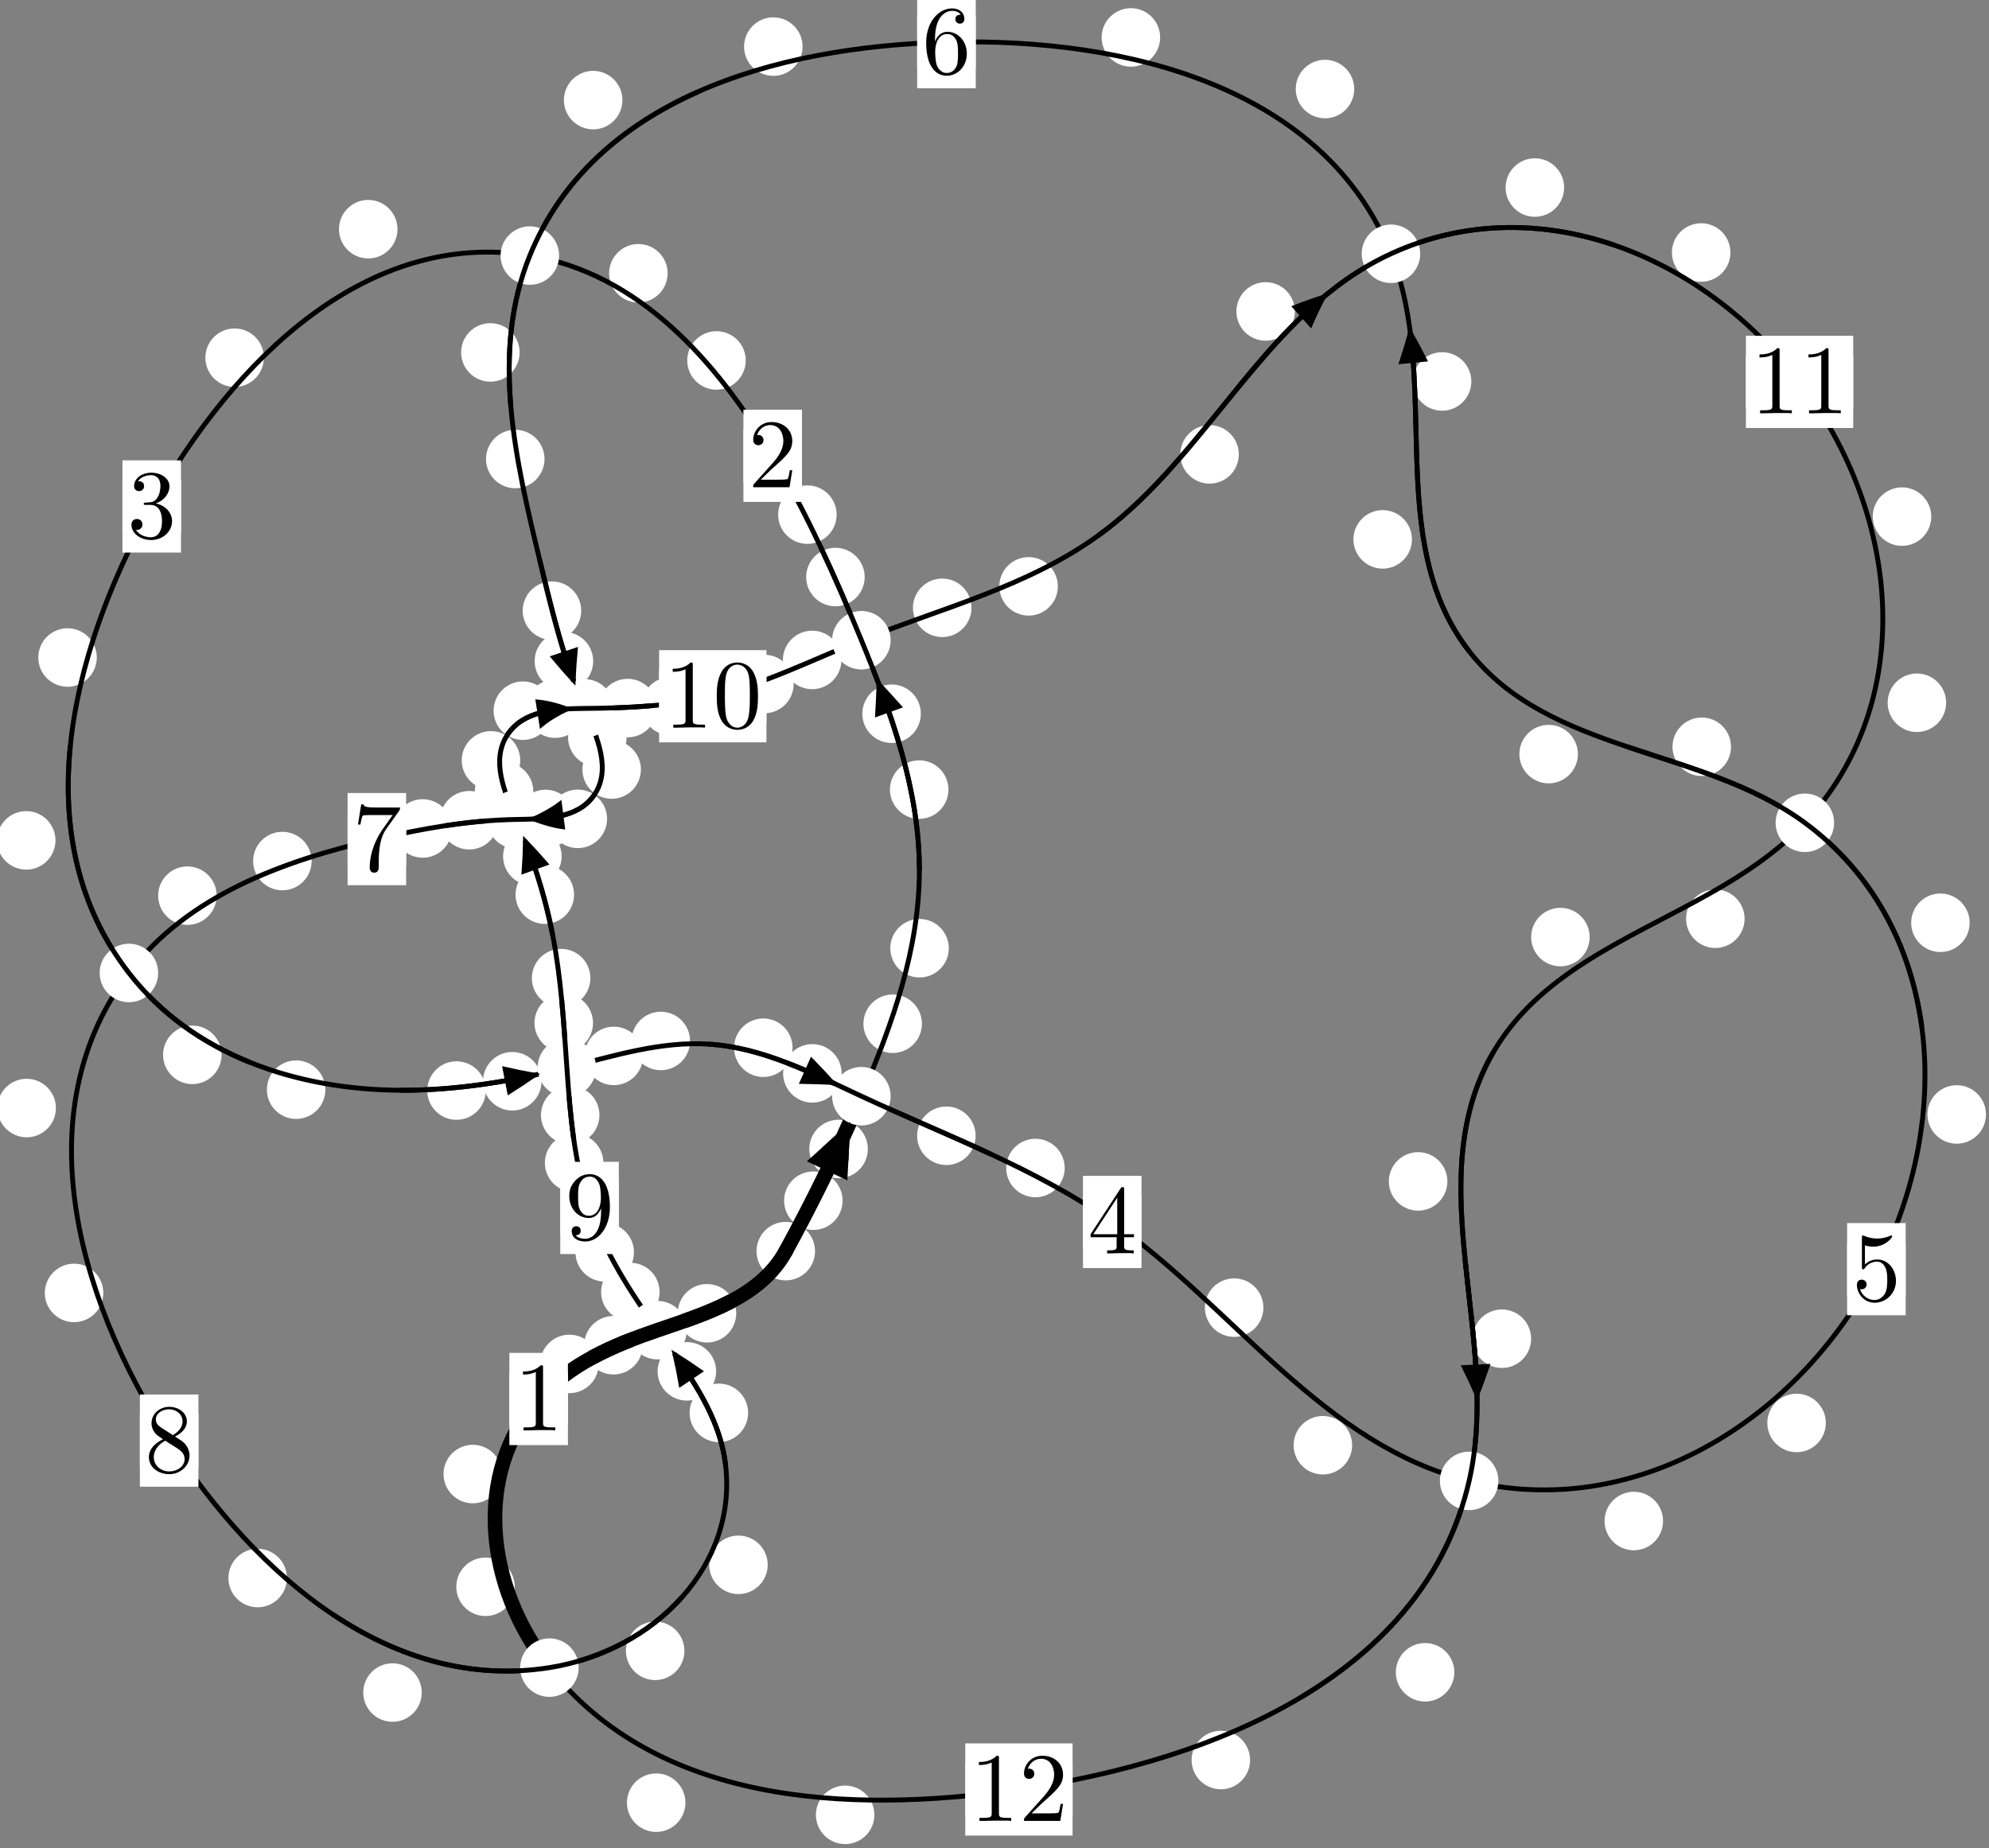 <?xml version="1.0"?>
<!-- Created by MetaPost 1.999 on 2021.07.06:0014 -->
<svg version="1.1" xmlns="http://www.w3.org/2000/svg" xmlns:xlink="http://www.w3.org/1999/xlink" width="203.2" height="188.817" viewBox="0 0 203.2 188.817">
<rect x="0" y="0" width="203.2" height="188.817" fill="#808080" stroke="none"/>
<!-- Original BoundingBox: -88.309250 -76.414429 114.891144 112.402420 -->
  <defs>
    <g transform="scale(0.01,0.01)" id="GLYPHcmr10_48">
      <path style="fill-rule: evenodd;" d="M460 -320C460 -400,455 -480,420 -554C374 -650,292 -666,250 -666C190 -666,117 -640,76 -547C44 -478,39 -400,39 -320C39 -245,43 -155,84 -79C127 2,200 22,249 22C303 22,379 1,423 -94C455 -163,460 -241,460 -320M249 -0C210 -0,151 -25,133 -121C122 -181,122 -273,122 -332C122 -396,122 -462,130 -516C149 -635,224 -644,249 -644C282 -644,348 -626,367 -527C377 -471,377 -395,377 -332C377 -257,377 -189,366 -125C351 -30,294 -0,249 -0"></path>
    </g>
    <g transform="scale(0.01,0.01)" id="GLYPHcmr10_49">
      <path style="fill-rule: evenodd;" d="M294 -640C294 -664,294 -666,271 -666C209 -602,121 -602,89 -602L89 -571C109 -571,168 -571,220 -597L220 -79C220 -43,217 -31,127 -31L95 -31L95 -0L257 -0L130 -3L217 -3L257 -3L297 -3L384 -3L419 -0L419 -31L387 -31C297 -31,294 -42,294 -79"></path>
    </g>
    <g transform="scale(0.01,0.01)" id="GLYPHcmr10_50">
      <path style="fill-rule: evenodd;" d="M127 -77L233 -180C389 -318,449 -372,449 -472C449 -586,359 -666,237 -666C124 -666,50 -574,50 -485C50 -429,100 -429,103 -429C120 -429,155 -441,155 -482C155 -508,137 -534,102 -534C94 -534,92 -534,89 -533C112 -598,166 -635,224 -635C315 -635,358 -554,358 -472C358 -392,308 -313,253 -251L61 -37C50 -26,50 -24,50 -0L421 -0L449 -174L424 -174C419 -144,412 -100,402 -85C395 -77,329 -77,307 -77"></path>
    </g>
    <g transform="scale(0.01,0.01)" id="GLYPHcmr10_51">
      <path style="fill-rule: evenodd;" d="M290 -352C372 -379,430 -449,430 -528C430 -610,342 -666,246 -666C145 -666,69 -606,69 -530C69 -497,91 -478,120 -478C151 -478,171 -500,171 -529C171 -579,124 -579,109 -579C140 -628,206 -641,242 -641C283 -641,338 -619,338 -529C338 -517,336 -459,310 -415C280 -367,246 -364,221 -363C213 -362,189 -360,182 -360C174 -359,167 -358,167 -348C167 -337,174 -337,191 -337L235 -337C317 -337,354 -269,354 -171C354 -35,285 -6,241 -6C198 -6,123 -23,88 -82C123 -77,154 -99,154 -137C154 -173,127 -193,98 -193C74 -193,42 -179,42 -135C42 -44,135 22,244 22C366 22,457 -69,457 -171C457 -253,394 -331,290 -352"></path>
    </g>
    <g transform="scale(0.01,0.01)" id="GLYPHcmr10_52">
      <path style="fill-rule: evenodd;" d="M294 -165L294 -78C294 -42,292 -31,218 -31L197 -31L197 -0L332 -0L238 -3L290 -3L332 -3L374 -3L427 -3L468 -0L468 -31L447 -31C373 -31,371 -42,371 -78L371 -165L471 -165L471 -196L371 -196L371 -651C371 -671,371 -677,355 -677C346 -677,343 -677,335 -665L28 -196L28 -165M300 -196L56 -196L300 -569"></path>
    </g>
    <g transform="scale(0.01,0.01)" id="GLYPHcmr10_53">
      <path style="fill-rule: evenodd;" d="M449 -201C449 -320,367 -420,259 -420C211 -420,168 -404,132 -369L132 -564C152 -558,185 -551,217 -551C340 -551,410 -642,410 -655C410 -661,407 -666,400 -666C399 -666,397 -666,392 -663C372 -654,323 -634,256 -634C216 -634,170 -641,123 -662C115 -665,113 -665,111 -665C101 -665,101 -657,101 -641L101 -345C101 -327,101 -319,115 -319C122 -319,124 -322,128 -328C139 -344,176 -398,257 -398C309 -398,334 -352,342 -334C358 -297,360 -258,360 -208C360 -173,360 -113,336 -71C312 -32,275 -6,229 -6C156 -6,99 -59,82 -118C85 -117,88 -116,99 -116C132 -116,149 -141,149 -165C149 -189,132 -214,99 -214C85 -214,50 -207,50 -161C50 -75,119 22,231 22C347 22,449 -74,449 -201"></path>
    </g>
    <g transform="scale(0.01,0.01)" id="GLYPHcmr10_54">
      <path style="fill-rule: evenodd;" d="M132 -328L132 -352C132 -605,256 -641,307 -641C331 -641,373 -635,395 -601C380 -601,340 -601,340 -556C340 -525,364 -510,386 -510C402 -510,432 -519,432 -558C432 -618,388 -666,305 -666C177 -666,42 -537,42 -316C42 -49,158 22,251 22C362 22,457 -72,457 -204C457 -331,368 -427,257 -427C189 -427,152 -376,132 -328M251 -6C188 -6,158 -66,152 -81C134 -128,134 -208,134 -226C134 -304,166 -404,256 -404C272 -404,318 -404,349 -342C367 -305,367 -254,367 -205C367 -157,367 -107,350 -71C320 -11,274 -6,251 -6"></path>
    </g>
    <g transform="scale(0.01,0.01)" id="GLYPHcmr10_55">
      <path style="fill-rule: evenodd;" d="M476 -609C485 -621,485 -623,485 -644L242 -644C120 -644,118 -657,114 -676L89 -676L56 -470L81 -470C84 -486,93 -549,106 -561C113 -567,191 -567,204 -567L411 -567C400 -551,321 -442,299 -409C209 -274,176 -135,176 -33C176 -23,176 22,222 22C268 22,268 -23,268 -33L268 -84C268 -139,271 -194,279 -248C283 -271,297 -357,341 -419"></path>
    </g>
    <g transform="scale(0.01,0.01)" id="GLYPHcmr10_56">
      <path style="fill-rule: evenodd;" d="M163 -457C117 -487,113 -521,113 -538C113 -599,178 -641,249 -641C322 -641,386 -589,386 -517C386 -460,347 -412,287 -377M309 -362C381 -399,430 -451,430 -517C430 -609,341 -666,250 -666C150 -666,69 -592,69 -499C69 -481,71 -436,113 -389C124 -377,161 -352,186 -335C128 -306,42 -250,42 -151C42 -45,144 22,249 22C362 22,457 -61,457 -168C457 -204,446 -249,408 -291C389 -312,373 -322,309 -362M209 -320L332 -242C360 -223,407 -193,407 -132C407 -58,332 -6,250 -6C164 -6,92 -68,92 -151C92 -209,124 -273,209 -320"></path>
    </g>
    <g transform="scale(0.01,0.01)" id="GLYPHcmr10_57">
      <path style="fill-rule: evenodd;" d="M367 -318L367 -286C367 -52,263 -6,205 -6C188 -6,134 -8,107 -42C151 -42,159 -71,159 -88C159 -119,135 -134,113 -134C97 -134,67 -125,67 -86C67 -19,121 22,206 22C335 22,457 -114,457 -329C457 -598,342 -666,253 -666C198 -666,149 -648,106 -603C65 -558,42 -516,42 -441C42 -316,130 -218,242 -218C303 -218,344 -260,367 -318M243 -241C227 -241,181 -241,150 -304C132 -341,132 -391,132 -440C132 -494,132 -541,153 -578C180 -628,218 -641,253 -641C299 -641,332 -607,349 -562C361 -530,365 -467,365 -421C365 -338,331 -241,243 -241"></path>
    </g>
  </defs>
  <path d="M86.081 122.676C86.081 121.883,85.767 121.123,85.206 120.563C84.646 120.002,83.885 119.687,83.093 119.687C82.3 119.687,81.54 120.002,80.979 120.563C80.419 121.123,80.104 121.883,80.104 122.676C80.104 123.469,80.419 124.229,80.979 124.79C81.54 125.35,82.3 125.665,83.093 125.665C83.885 125.665,84.646 125.35,85.206 124.79C85.767 124.229,86.081 123.469,86.081 122.676Z" style="fill: rgb(100%,100%,100%);stroke: none;"></path>
  <path d="M83.264 127.831C83.264 127.039,82.949 126.279,82.388 125.718C81.828 125.158,81.068 124.843,80.275 124.843C79.482 124.843,78.722 125.158,78.162 125.718C77.601 126.279,77.286 127.039,77.286 127.831C77.286 128.624,77.601 129.384,78.162 129.945C78.722 130.505,79.482 130.82,80.275 130.82C81.068 130.82,81.828 130.505,82.388 129.945C82.949 129.384,83.264 128.624,83.264 127.831Z" style="fill: rgb(100%,100%,100%);stroke: none;"></path>
  <path d="M94.186 104.598C94.186 103.806,93.871 103.046,93.31 102.485C92.75 101.925,91.99 101.61,91.197 101.61C90.404 101.61,89.644 101.925,89.084 102.485C88.523 103.046,88.208 103.806,88.208 104.598C88.208 105.391,88.523 106.151,89.084 106.712C89.644 107.272,90.404 107.587,91.197 107.587C91.99 107.587,92.75 107.272,93.31 106.712C93.871 106.151,94.186 105.391,94.186 104.598Z" style="fill: rgb(100%,100%,100%);stroke: none;"></path>
  <path d="M88.659 117.393C88.659 116.601,88.344 115.841,87.784 115.28C87.223 114.72,86.463 114.405,85.671 114.405C84.878 114.405,84.118 114.72,83.557 115.28C82.997 115.841,82.682 116.601,82.682 117.393C82.682 118.186,82.997 118.946,83.557 119.507C84.118 120.067,84.878 120.382,85.671 120.382C86.463 120.382,87.223 120.067,87.784 119.507C88.344 118.946,88.659 118.186,88.659 117.393Z" style="fill: rgb(100%,100%,100%);stroke: none;"></path>
  <path d="M96.896 80.675C96.896 79.882,96.581 79.122,96.02 78.562C95.46 78.001,94.7 77.686,93.907 77.686C93.114 77.686,92.354 78.001,91.794 78.562C91.233 79.122,90.918 79.882,90.918 80.675C90.918 81.468,91.233 82.228,91.794 82.788C92.354 83.349,93.114 83.664,93.907 83.664C94.7 83.664,95.46 83.349,96.02 82.788C96.581 82.228,96.896 81.468,96.896 80.675Z" style="fill: rgb(100%,100%,100%);stroke: none;"></path>
  <path d="M96.932 96.881C96.932 96.088,96.617 95.328,96.056 94.768C95.496 94.207,94.736 93.892,93.943 93.892C93.15 93.892,92.39 94.207,91.829 94.768C91.269 95.328,90.954 96.088,90.954 96.881C90.954 97.674,91.269 98.434,91.829 98.994C92.39 99.555,93.15 99.87,93.943 99.87C94.736 99.87,95.496 99.555,96.056 98.994C96.617 98.434,96.932 97.674,96.932 96.881Z" style="fill: rgb(100%,100%,100%);stroke: none;"></path>
  <path d="M88.338 58.957C88.338 58.165,88.023 57.405,87.462 56.844C86.902 56.284,86.142 55.969,85.349 55.969C84.556 55.969,83.796 56.284,83.236 56.844C82.675 57.405,82.36 58.165,82.36 58.957C82.36 59.75,82.675 60.51,83.236 61.071C83.796 61.631,84.556 61.946,85.349 61.946C86.142 61.946,86.902 61.631,87.462 61.071C88.023 60.51,88.338 59.75,88.338 58.957Z" style="fill: rgb(100%,100%,100%);stroke: none;"></path>
  <path d="M94.074 72.923C94.074 72.13,93.759 71.37,93.198 70.809C92.638 70.249,91.878 69.934,91.085 69.934C90.292 69.934,89.532 70.249,88.972 70.809C88.411 71.37,88.096 72.13,88.096 72.923C88.096 73.715,88.411 74.475,88.972 75.036C89.532 75.596,90.292 75.911,91.085 75.911C91.878 75.911,92.638 75.596,93.198 75.036C93.759 74.475,94.074 73.715,94.074 72.923Z" style="fill: rgb(100%,100%,100%);stroke: none;"></path>
  <path d="M76.187 36.826C76.187 36.034,75.872 35.273,75.312 34.713C74.751 34.153,73.991 33.838,73.198 33.838C72.406 33.838,71.645 34.153,71.085 34.713C70.524 35.273,70.21 36.034,70.21 36.826C70.21 37.619,70.524 38.379,71.085 38.94C71.645 39.5,72.406 39.815,73.198 39.815C73.991 39.815,74.751 39.5,75.312 38.94C75.872 38.379,76.187 37.619,76.187 36.826Z" style="fill: rgb(100%,100%,100%);stroke: none;"></path>
  <path d="M85.473 52.582C85.473 51.789,85.158 51.029,84.597 50.469C84.037 49.908,83.277 49.593,82.484 49.593C81.691 49.593,80.931 49.908,80.371 50.469C79.81 51.029,79.495 51.789,79.495 52.582C79.495 53.375,79.81 54.135,80.371 54.695C80.931 55.256,81.691 55.571,82.484 55.571C83.277 55.571,84.037 55.256,84.597 54.695C85.158 54.135,85.473 53.375,85.473 52.582Z" style="fill: rgb(100%,100%,100%);stroke: none;"></path>
  <path d="M40.608 23.416C40.608 22.624,40.293 21.863,39.732 21.303C39.172 20.742,38.412 20.427,37.619 20.427C36.826 20.427,36.066 20.742,35.506 21.303C34.945 21.863,34.63 22.624,34.63 23.416C34.63 24.209,34.945 24.969,35.506 25.53C36.066 26.09,36.826 26.405,37.619 26.405C38.412 26.405,39.172 26.09,39.732 25.53C40.293 24.969,40.608 24.209,40.608 23.416Z" style="fill: rgb(100%,100%,100%);stroke: none;"></path>
  <path d="M68.206 27.921C68.206 27.128,67.891 26.368,67.331 25.808C66.77 25.247,66.01 24.932,65.217 24.932C64.424 24.932,63.664 25.247,63.104 25.808C62.543 26.368,62.228 27.128,62.228 27.921C62.228 28.714,62.543 29.474,63.104 30.034C63.664 30.595,64.424 30.91,65.217 30.91C66.01 30.91,66.77 30.595,67.331 30.034C67.891 29.474,68.206 28.714,68.206 27.921Z" style="fill: rgb(100%,100%,100%);stroke: none;"></path>
  <path d="M9.888 67.179C9.888 66.387,9.573 65.627,9.013 65.066C8.452 64.506,7.692 64.191,6.9 64.191C6.107 64.191,5.347 64.506,4.786 65.066C4.226 65.627,3.911 66.387,3.911 67.179C3.911 67.972,4.226 68.732,4.786 69.293C5.347 69.853,6.107 70.168,6.9 70.168C7.692 70.168,8.452 69.853,9.013 69.293C9.573 68.732,9.888 67.972,9.888 67.179Z" style="fill: rgb(100%,100%,100%);stroke: none;"></path>
  <path d="M26.959 36.548C26.959 35.755,26.644 34.995,26.083 34.434C25.523 33.874,24.763 33.559,23.97 33.559C23.177 33.559,22.417 33.874,21.857 34.434C21.296 34.995,20.981 35.755,20.981 36.548C20.981 37.34,21.296 38.1,21.857 38.661C22.417 39.221,23.177 39.536,23.97 39.536C24.763 39.536,25.523 39.221,26.083 38.661C26.644 38.1,26.959 37.34,26.959 36.548Z" style="fill: rgb(100%,100%,100%);stroke: none;"></path>
  <path d="M22.636 107.775C22.636 106.982,22.321 106.222,21.761 105.662C21.2 105.101,20.44 104.786,19.647 104.786C18.855 104.786,18.095 105.101,17.534 105.662C16.974 106.222,16.659 106.982,16.659 107.775C16.659 108.568,16.974 109.328,17.534 109.888C18.095 110.449,18.855 110.764,19.647 110.764C20.44 110.764,21.2 110.449,21.761 109.888C22.321 109.328,22.636 108.568,22.636 107.775Z" style="fill: rgb(100%,100%,100%);stroke: none;"></path>
  <path d="M5.668 85.862C5.668 85.069,5.353 84.309,4.793 83.749C4.232 83.188,3.472 82.873,2.679 82.873C1.887 82.873,1.127 83.188,0.566 83.749C0.006 84.309,-0.309 85.069,-0.309 85.862C-0.309 86.655,0.006 87.415,0.566 87.975C1.127 88.536,1.887 88.851,2.679 88.851C3.472 88.851,4.232 88.536,4.793 87.975C5.353 87.415,5.668 86.655,5.668 85.862Z" style="fill: rgb(100%,100%,100%);stroke: none;"></path>
  <path d="M49.627 111.425C49.627 110.632,49.312 109.872,48.751 109.312C48.191 108.751,47.431 108.436,46.638 108.436C45.845 108.436,45.085 108.751,44.525 109.312C43.964 109.872,43.649 110.632,43.649 111.425C43.649 112.218,43.964 112.978,44.525 113.538C45.085 114.099,45.845 114.414,46.638 114.414C47.431 114.414,48.191 114.099,48.751 113.538C49.312 112.978,49.627 112.218,49.627 111.425Z" style="fill: rgb(100%,100%,100%);stroke: none;"></path>
  <path d="M33.242 111.335C33.242 110.542,32.927 109.782,32.367 109.221C31.807 108.661,31.046 108.346,30.254 108.346C29.461 108.346,28.701 108.661,28.14 109.221C27.58 109.782,27.265 110.542,27.265 111.335C27.265 112.127,27.58 112.887,28.14 113.448C28.701 114.008,29.461 114.323,30.254 114.323C31.046 114.323,31.807 114.008,32.367 113.448C32.927 112.887,33.242 112.127,33.242 111.335Z" style="fill: rgb(100%,100%,100%);stroke: none;"></path>
  <path d="M65.698 107.884C65.698 107.092,65.383 106.332,64.822 105.771C64.262 105.211,63.502 104.896,62.709 104.896C61.916 104.896,61.156 105.211,60.596 105.771C60.035 106.332,59.72 107.092,59.72 107.884C59.72 108.677,60.035 109.437,60.596 109.998C61.156 110.558,61.916 110.873,62.709 110.873C63.502 110.873,64.262 110.558,64.822 109.998C65.383 109.437,65.698 108.677,65.698 107.884Z" style="fill: rgb(100%,100%,100%);stroke: none;"></path>
  <path d="M55.323 110.473C55.323 109.68,55.008 108.92,54.448 108.359C53.887 107.799,53.127 107.484,52.335 107.484C51.542 107.484,50.782 107.799,50.221 108.359C49.661 108.92,49.346 109.68,49.346 110.473C49.346 111.265,49.661 112.025,50.221 112.586C50.782 113.146,51.542 113.461,52.335 113.461C53.127 113.461,53.887 113.146,54.448 112.586C55.008 112.025,55.323 111.265,55.323 110.473Z" style="fill: rgb(100%,100%,100%);stroke: none;"></path>
  <path d="M80.969 107.047C80.969 106.255,80.655 105.495,80.094 104.934C79.534 104.374,78.773 104.059,77.981 104.059C77.188 104.059,76.428 104.374,75.867 104.934C75.307 105.495,74.992 106.255,74.992 107.047C74.992 107.84,75.307 108.6,75.867 109.161C76.428 109.721,77.188 110.036,77.981 110.036C78.773 110.036,79.534 109.721,80.094 109.161C80.655 108.6,80.969 107.84,80.969 107.047Z" style="fill: rgb(100%,100%,100%);stroke: none;"></path>
  <path d="M70.498 106.356C70.498 105.564,70.183 104.804,69.623 104.243C69.062 103.683,68.302 103.368,67.51 103.368C66.717 103.368,65.957 103.683,65.396 104.243C64.836 104.804,64.521 105.564,64.521 106.356C64.521 107.149,64.836 107.909,65.396 108.47C65.957 109.03,66.717 109.345,67.51 109.345C68.302 109.345,69.062 109.03,69.623 108.47C70.183 107.909,70.498 107.149,70.498 106.356Z" style="fill: rgb(100%,100%,100%);stroke: none;"></path>
  <path d="M99.672 116.042C99.672 115.25,99.357 114.489,98.797 113.929C98.236 113.369,97.476 113.054,96.683 113.054C95.891 113.054,95.13 113.369,94.57 113.929C94.009 114.489,93.694 115.25,93.694 116.042C93.694 116.835,94.009 117.595,94.57 118.156C95.13 118.716,95.891 119.031,96.683 119.031C97.476 119.031,98.236 118.716,98.797 118.156C99.357 117.595,99.672 116.835,99.672 116.042Z" style="fill: rgb(100%,100%,100%);stroke: none;"></path>
  <path d="M85.979 109.668C85.979 108.875,85.664 108.115,85.104 107.555C84.543 106.994,83.783 106.679,82.991 106.679C82.198 106.679,81.438 106.994,80.877 107.555C80.317 108.115,80.002 108.875,80.002 109.668C80.002 110.461,80.317 111.221,80.877 111.781C81.438 112.342,82.198 112.657,82.991 112.657C83.783 112.657,84.543 112.342,85.104 111.781C85.664 111.221,85.979 110.461,85.979 109.668Z" style="fill: rgb(100%,100%,100%);stroke: none;"></path>
  <path d="M129.071 133.602C129.071 132.81,128.756 132.05,128.196 131.489C127.635 130.929,126.875 130.614,126.082 130.614C125.29 130.614,124.53 130.929,123.969 131.489C123.409 132.05,123.094 132.81,123.094 133.602C123.094 134.395,123.409 135.155,123.969 135.716C124.53 136.276,125.29 136.591,126.082 136.591C126.875 136.591,127.635 136.276,128.196 135.716C128.756 135.155,129.071 134.395,129.071 133.602Z" style="fill: rgb(100%,100%,100%);stroke: none;"></path>
  <path d="M108.771 119.337C108.771 118.544,108.457 117.784,107.896 117.224C107.336 116.663,106.575 116.348,105.783 116.348C104.99 116.348,104.23 116.663,103.669 117.224C103.109 117.784,102.794 118.544,102.794 119.337C102.794 120.13,103.109 120.89,103.669 121.45C104.23 122.011,104.99 122.326,105.783 122.326C106.575 122.326,107.336 122.011,107.896 121.45C108.457 120.89,108.771 120.13,108.771 119.337Z" style="fill: rgb(100%,100%,100%);stroke: none;"></path>
  <path d="M169.901 155.407C169.901 154.614,169.586 153.854,169.026 153.293C168.465 152.733,167.705 152.418,166.912 152.418C166.12 152.418,165.36 152.733,164.799 153.293C164.239 153.854,163.924 154.614,163.924 155.407C163.924 156.199,164.239 156.96,164.799 157.52C165.36 158.081,166.12 158.395,166.912 158.395C167.705 158.395,168.465 158.081,169.026 157.52C169.586 156.96,169.901 156.199,169.901 155.407Z" style="fill: rgb(100%,100%,100%);stroke: none;"></path>
  <path d="M138.134 147.662C138.134 146.869,137.819 146.109,137.259 145.548C136.699 144.988,135.938 144.673,135.146 144.673C134.353 144.673,133.593 144.988,133.032 145.548C132.472 146.109,132.157 146.869,132.157 147.662C132.157 148.454,132.472 149.215,133.032 149.775C133.593 150.336,134.353 150.65,135.146 150.65C135.938 150.65,136.699 150.336,137.259 149.775C137.819 149.215,138.134 148.454,138.134 147.662Z" style="fill: rgb(100%,100%,100%);stroke: none;"></path>
  <path d="M202.891 113.865C202.891 113.072,202.576 112.312,202.016 111.752C201.455 111.191,200.695 110.876,199.902 110.876C199.11 110.876,198.35 111.191,197.789 111.752C197.229 112.312,196.914 113.072,196.914 113.865C196.914 114.658,197.229 115.418,197.789 115.978C198.35 116.539,199.11 116.854,199.902 116.854C200.695 116.854,201.455 116.539,202.016 115.978C202.576 115.418,202.891 114.658,202.891 113.865Z" style="fill: rgb(100%,100%,100%);stroke: none;"></path>
  <path d="M186.53 145.385C186.53 144.593,186.215 143.833,185.654 143.272C185.094 142.712,184.333 142.397,183.541 142.397C182.748 142.397,181.988 142.712,181.427 143.272C180.867 143.833,180.552 144.593,180.552 145.385C180.552 146.178,180.867 146.938,181.427 147.499C181.988 148.059,182.748 148.374,183.541 148.374C184.333 148.374,185.094 148.059,185.654 147.499C186.215 146.938,186.53 146.178,186.53 145.385Z" style="fill: rgb(100%,100%,100%);stroke: none;"></path>
  <path d="M176.843 76.298C176.843 75.505,176.529 74.745,175.968 74.185C175.408 73.624,174.647 73.309,173.855 73.309C173.062 73.309,172.302 73.624,171.741 74.185C171.181 74.745,170.866 75.505,170.866 76.298C170.866 77.091,171.181 77.851,171.741 78.411C172.302 78.972,173.062 79.287,173.855 79.287C174.647 79.287,175.408 78.972,175.968 78.411C176.529 77.851,176.843 77.091,176.843 76.298Z" style="fill: rgb(100%,100%,100%);stroke: none;"></path>
  <path d="M201.225 94.28C201.225 93.487,200.91 92.727,200.35 92.167C199.789 91.606,199.029 91.291,198.237 91.291C197.444 91.291,196.684 91.606,196.123 92.167C195.563 92.727,195.248 93.487,195.248 94.28C195.248 95.073,195.563 95.833,196.123 96.393C196.684 96.954,197.444 97.269,198.237 97.269C199.029 97.269,199.789 96.954,200.35 96.393C200.91 95.833,201.225 95.073,201.225 94.28Z" style="fill: rgb(100%,100%,100%);stroke: none;"></path>
  <path d="M144.246 55.109C144.246 54.316,143.931 53.556,143.37 52.996C142.81 52.435,142.05 52.12,141.257 52.12C140.464 52.12,139.704 52.435,139.144 52.996C138.583 53.556,138.268 54.316,138.268 55.109C138.268 55.902,138.583 56.662,139.144 57.222C139.704 57.783,140.464 58.098,141.257 58.098C142.05 58.098,142.81 57.783,143.37 57.222C143.931 56.662,144.246 55.902,144.246 55.109Z" style="fill: rgb(100%,100%,100%);stroke: none;"></path>
  <path d="M161.2 77.048C161.2 76.255,160.885 75.495,160.324 74.935C159.764 74.374,159.004 74.059,158.211 74.059C157.418 74.059,156.658 74.374,156.098 74.935C155.537 75.495,155.222 76.255,155.222 77.048C155.222 77.841,155.537 78.601,156.098 79.161C156.658 79.722,157.418 80.037,158.211 80.037C159.004 80.037,159.764 79.722,160.324 79.161C160.885 78.601,161.2 77.841,161.2 77.048Z" style="fill: rgb(100%,100%,100%);stroke: none;"></path>
  <path d="M138.352 9.097C138.352 8.305,138.037 7.544,137.476 6.984C136.916 6.423,136.155 6.108,135.363 6.108C134.57 6.108,133.81 6.423,133.249 6.984C132.689 7.544,132.374 8.305,132.374 9.097C132.374 9.89,132.689 10.65,133.249 11.211C133.81 11.771,134.57 12.086,135.363 12.086C136.155 12.086,136.916 11.771,137.476 11.211C138.037 10.65,138.352 9.89,138.352 9.097Z" style="fill: rgb(100%,100%,100%);stroke: none;"></path>
  <path d="M150.315 38.974C150.315 38.181,150 37.421,149.439 36.86C148.879 36.3,148.119 35.985,147.326 35.985C146.533 35.985,145.773 36.3,145.213 36.86C144.652 37.421,144.337 38.181,144.337 38.974C144.337 39.766,144.652 40.527,145.213 41.087C145.773 41.647,146.533 41.962,147.326 41.962C148.119 41.962,148.879 41.647,149.439 41.087C150 40.527,150.315 39.766,150.315 38.974Z" style="fill: rgb(100%,100%,100%);stroke: none;"></path>
  <path d="M81.993 4.762C81.993 3.969,81.678 3.209,81.118 2.648C80.557 2.088,79.797 1.773,79.005 1.773C78.212 1.773,77.452 2.088,76.891 2.648C76.331 3.209,76.016 3.969,76.016 4.762C76.016 5.554,76.331 6.315,76.891 6.875C77.452 7.435,78.212 7.75,79.005 7.75C79.797 7.75,80.557 7.435,81.118 6.875C81.678 6.315,81.993 5.554,81.993 4.762Z" style="fill: rgb(100%,100%,100%);stroke: none;"></path>
  <path d="M118.523 3.824C118.523 3.032,118.208 2.271,117.647 1.711C117.087 1.15,116.327 0.836,115.534 0.836C114.741 0.836,113.981 1.15,113.421 1.711C112.86 2.271,112.545 3.032,112.545 3.824C112.545 4.617,112.86 5.377,113.421 5.938C113.981 6.498,114.741 6.813,115.534 6.813C116.327 6.813,117.087 6.498,117.647 5.938C118.208 5.377,118.523 4.617,118.523 3.824Z" style="fill: rgb(100%,100%,100%);stroke: none;"></path>
  <path d="M53.086 36.008C53.086 35.215,52.771 34.455,52.21 33.894C51.65 33.334,50.89 33.019,50.097 33.019C49.304 33.019,48.544 33.334,47.984 33.894C47.423 34.455,47.108 35.215,47.108 36.008C47.108 36.8,47.423 37.56,47.984 38.121C48.544 38.681,49.304 38.996,50.097 38.996C50.89 38.996,51.65 38.681,52.21 38.121C52.771 37.56,53.086 36.8,53.086 36.008Z" style="fill: rgb(100%,100%,100%);stroke: none;"></path>
  <path d="M63.588 10.228C63.588 9.436,63.273 8.675,62.713 8.115C62.152 7.554,61.392 7.24,60.599 7.24C59.807 7.24,59.046 7.554,58.486 8.115C57.925 8.675,57.61 9.436,57.61 10.228C57.61 11.021,57.925 11.781,58.486 12.342C59.046 12.902,59.807 13.217,60.599 13.217C61.392 13.217,62.152 12.902,62.713 12.342C63.273 11.781,63.588 11.021,63.588 10.228Z" style="fill: rgb(100%,100%,100%);stroke: none;"></path>
  <path d="M59.378 62.394C59.378 61.601,59.063 60.841,58.502 60.28C57.942 59.72,57.182 59.405,56.389 59.405C55.596 59.405,54.836 59.72,54.275 60.28C53.715 60.841,53.4 61.601,53.4 62.394C53.4 63.186,53.715 63.947,54.275 64.507C54.836 65.068,55.596 65.382,56.389 65.382C57.182 65.382,57.942 65.068,58.502 64.507C59.063 63.947,59.378 63.186,59.378 62.394Z" style="fill: rgb(100%,100%,100%);stroke: none;"></path>
  <path d="M55.628 46.896C55.628 46.104,55.313 45.344,54.752 44.783C54.192 44.223,53.432 43.908,52.639 43.908C51.846 43.908,51.086 44.223,50.526 44.783C49.965 45.344,49.65 46.104,49.65 46.896C49.65 47.689,49.965 48.449,50.526 49.01C51.086 49.57,51.846 49.885,52.639 49.885C53.432 49.885,54.192 49.57,54.752 49.01C55.313 48.449,55.628 47.689,55.628 46.896Z" style="fill: rgb(100%,100%,100%);stroke: none;"></path>
  <path d="M64.015 75.34C64.015 74.548,63.7 73.788,63.139 73.227C62.579 72.667,61.819 72.352,61.026 72.352C60.233 72.352,59.473 72.667,58.913 73.227C58.352 73.788,58.037 74.548,58.037 75.34C58.037 76.133,58.352 76.893,58.913 77.454C59.473 78.014,60.233 78.329,61.026 78.329C61.819 78.329,62.579 78.014,63.139 77.454C63.7 76.893,64.015 76.133,64.015 75.34Z" style="fill: rgb(100%,100%,100%);stroke: none;"></path>
  <path d="M60.599 67.548C60.599 66.755,60.284 65.995,59.723 65.435C59.163 64.874,58.403 64.559,57.61 64.559C56.817 64.559,56.057 64.874,55.497 65.435C54.936 65.995,54.621 66.755,54.621 67.548C54.621 68.341,54.936 69.101,55.497 69.661C56.057 70.222,56.817 70.537,57.61 70.537C58.403 70.537,59.163 70.222,59.723 69.661C60.284 69.101,60.599 68.341,60.599 67.548Z" style="fill: rgb(100%,100%,100%);stroke: none;"></path>
  <path d="M62.019 83.663C62.019 82.87,61.704 82.11,61.143 81.55C60.583 80.989,59.823 80.674,59.03 80.674C58.237 80.674,57.477 80.989,56.917 81.55C56.356 82.11,56.041 82.87,56.041 83.663C56.041 84.456,56.356 85.216,56.917 85.776C57.477 86.337,58.237 86.652,59.03 86.652C59.823 86.652,60.583 86.337,61.143 85.776C61.704 85.216,62.019 84.456,62.019 83.663Z" style="fill: rgb(100%,100%,100%);stroke: none;"></path>
  <path d="M65.477 78.624C65.477 77.832,65.162 77.072,64.602 76.511C64.041 75.951,63.281 75.636,62.488 75.636C61.696 75.636,60.935 75.951,60.375 76.511C59.815 77.072,59.5 77.832,59.5 78.624C59.5 79.417,59.815 80.177,60.375 80.738C60.935 81.298,61.696 81.613,62.488 81.613C63.281 81.613,64.041 81.298,64.602 80.738C65.162 80.177,65.477 79.417,65.477 78.624Z" style="fill: rgb(100%,100%,100%);stroke: none;"></path>
  <path d="M50.924 83.804C50.924 83.011,50.609 82.251,50.049 81.691C49.488 81.13,48.728 80.815,47.936 80.815C47.143 80.815,46.383 81.13,45.822 81.691C45.262 82.251,44.947 83.011,44.947 83.804C44.947 84.597,45.262 85.357,45.822 85.917C46.383 86.478,47.143 86.793,47.936 86.793C48.728 86.793,49.488 86.478,50.049 85.917C50.609 85.357,50.924 84.597,50.924 83.804Z" style="fill: rgb(100%,100%,100%);stroke: none;"></path>
  <path d="M58.72 83.675C58.72 82.882,58.405 82.122,57.844 81.562C57.284 81.001,56.524 80.686,55.731 80.686C54.938 80.686,54.178 81.001,53.618 81.562C53.057 82.122,52.742 82.882,52.742 83.675C52.742 84.468,53.057 85.228,53.618 85.788C54.178 86.349,54.938 86.664,55.731 86.664C56.524 86.664,57.284 86.349,57.844 85.788C58.405 85.228,58.72 84.468,58.72 83.675Z" style="fill: rgb(100%,100%,100%);stroke: none;"></path>
  <path d="M31.837 87.976C31.837 87.183,31.522 86.423,30.962 85.862C30.402 85.302,29.641 84.987,28.849 84.987C28.056 84.987,27.296 85.302,26.735 85.862C26.175 86.423,25.86 87.183,25.86 87.976C25.86 88.768,26.175 89.529,26.735 90.089C27.296 90.65,28.056 90.964,28.849 90.964C29.641 90.964,30.402 90.65,30.962 90.089C31.522 89.529,31.837 88.768,31.837 87.976Z" style="fill: rgb(100%,100%,100%);stroke: none;"></path>
  <path d="M46.173 84.645C46.173 83.853,45.858 83.093,45.298 82.532C44.737 81.972,43.977 81.657,43.184 81.657C42.392 81.657,41.632 81.972,41.071 82.532C40.511 83.093,40.196 83.853,40.196 84.645C40.196 85.438,40.511 86.198,41.071 86.759C41.632 87.319,42.392 87.634,43.184 87.634C43.977 87.634,44.737 87.319,45.298 86.759C45.858 86.198,46.173 85.438,46.173 84.645Z" style="fill: rgb(100%,100%,100%);stroke: none;"></path>
  <path d="M5.711 113.21C5.711 112.418,5.396 111.658,4.836 111.097C4.275 110.537,3.515 110.222,2.722 110.222C1.93 110.222,1.169 110.537,0.609 111.097C0.048 111.658,-0.267 112.418,-0.267 113.21C-0.267 114.003,0.048 114.763,0.609 115.324C1.169 115.884,1.93 116.199,2.722 116.199C3.515 116.199,4.275 115.884,4.836 115.324C5.396 114.763,5.711 114.003,5.711 113.21Z" style="fill: rgb(100%,100%,100%);stroke: none;"></path>
  <path d="M22.135 91.512C22.135 90.719,21.82 89.959,21.259 89.398C20.699 88.838,19.939 88.523,19.146 88.523C18.353 88.523,17.593 88.838,17.033 89.398C16.472 89.959,16.157 90.719,16.157 91.512C16.157 92.304,16.472 93.065,17.033 93.625C17.593 94.185,18.353 94.5,19.146 94.5C19.939 94.5,20.699 94.185,21.259 93.625C21.82 93.065,22.135 92.304,22.135 91.512Z" style="fill: rgb(100%,100%,100%);stroke: none;"></path>
  <path d="M29.311 161.23C29.311 160.438,28.996 159.678,28.435 159.117C27.875 158.557,27.115 158.242,26.322 158.242C25.529 158.242,24.769 158.557,24.209 159.117C23.648 159.678,23.333 160.438,23.333 161.23C23.333 162.023,23.648 162.783,24.209 163.344C24.769 163.904,25.529 164.219,26.322 164.219C27.115 164.219,27.875 163.904,28.435 163.344C28.996 162.783,29.311 162.023,29.311 161.23Z" style="fill: rgb(100%,100%,100%);stroke: none;"></path>
  <path d="M10.554 132.1C10.554 131.308,10.239 130.548,9.679 129.987C9.118 129.427,8.358 129.112,7.566 129.112C6.773 129.112,6.013 129.427,5.452 129.987C4.892 130.548,4.577 131.308,4.577 132.1C4.577 132.893,4.892 133.653,5.452 134.214C6.013 134.774,6.773 135.089,7.566 135.089C8.358 135.089,9.118 134.774,9.679 134.214C10.239 133.653,10.554 132.893,10.554 132.1Z" style="fill: rgb(100%,100%,100%);stroke: none;"></path>
  <path d="M69.922 168.669C69.922 167.876,69.607 167.116,69.047 166.555C68.486 165.995,67.726 165.68,66.933 165.68C66.141 165.68,65.38 165.995,64.82 166.555C64.259 167.116,63.945 167.876,63.945 168.669C63.945 169.461,64.259 170.221,64.82 170.782C65.38 171.342,66.141 171.657,66.933 171.657C67.726 171.657,68.486 171.342,69.047 170.782C69.607 170.221,69.922 169.461,69.922 168.669Z" style="fill: rgb(100%,100%,100%);stroke: none;"></path>
  <path d="M43.088 172.931C43.088 172.138,42.773 171.378,42.212 170.817C41.652 170.257,40.892 169.942,40.099 169.942C39.306 169.942,38.546 170.257,37.986 170.817C37.425 171.378,37.11 172.138,37.11 172.931C37.11 173.723,37.425 174.483,37.986 175.044C38.546 175.604,39.306 175.919,40.099 175.919C40.892 175.919,41.652 175.604,42.212 175.044C42.773 174.483,43.088 173.723,43.088 172.931Z" style="fill: rgb(100%,100%,100%);stroke: none;"></path>
  <path d="M76.429 144.354C76.429 143.561,76.114 142.801,75.553 142.241C74.993 141.68,74.233 141.365,73.44 141.365C72.647 141.365,71.887 141.68,71.327 142.241C70.766 142.801,70.451 143.561,70.451 144.354C70.451 145.147,70.766 145.907,71.327 146.467C71.887 147.028,72.647 147.343,73.44 147.343C74.233 147.343,74.993 147.028,75.553 146.467C76.114 145.907,76.429 145.147,76.429 144.354Z" style="fill: rgb(100%,100%,100%);stroke: none;"></path>
  <path d="M78.43 159.881C78.43 159.088,78.115 158.328,77.555 157.768C76.994 157.207,76.234 156.892,75.441 156.892C74.649 156.892,73.889 157.207,73.328 157.768C72.768 158.328,72.453 159.088,72.453 159.881C72.453 160.674,72.768 161.434,73.328 161.994C73.889 162.555,74.649 162.87,75.441 162.87C76.234 162.87,76.994 162.555,77.555 161.994C78.115 161.434,78.43 160.674,78.43 159.881Z" style="fill: rgb(100%,100%,100%);stroke: none;"></path>
  <path d="M67.385 132.007C67.385 131.214,67.07 130.454,66.509 129.893C65.949 129.333,65.189 129.018,64.396 129.018C63.603 129.018,62.843 129.333,62.283 129.893C61.722 130.454,61.407 131.214,61.407 132.007C61.407 132.799,61.722 133.56,62.283 134.12C62.843 134.68,63.603 134.995,64.396 134.995C65.189 134.995,65.949 134.68,66.509 134.12C67.07 133.56,67.385 132.799,67.385 132.007Z" style="fill: rgb(100%,100%,100%);stroke: none;"></path>
  <path d="M73.16 140.113C73.16 139.32,72.845 138.56,72.285 137.999C71.724 137.439,70.964 137.124,70.171 137.124C69.379 137.124,68.619 137.439,68.058 137.999C67.498 138.56,67.183 139.32,67.183 140.113C67.183 140.905,67.498 141.666,68.058 142.226C68.619 142.786,69.379 143.101,70.171 143.101C70.964 143.101,71.724 142.786,72.285 142.226C72.845 141.666,73.16 140.905,73.16 140.113Z" style="fill: rgb(100%,100%,100%);stroke: none;"></path>
  <path d="M61.644 118.813C61.644 118.021,61.329 117.26,60.768 116.7C60.208 116.14,59.448 115.825,58.655 115.825C57.862 115.825,57.102 116.14,56.542 116.7C55.981 117.26,55.666 118.021,55.666 118.813C55.666 119.606,55.981 120.366,56.542 120.927C57.102 121.487,57.862 121.802,58.655 121.802C59.448 121.802,60.208 121.487,60.768 120.927C61.329 120.366,61.644 119.606,61.644 118.813Z" style="fill: rgb(100%,100%,100%);stroke: none;"></path>
  <path d="M64.769 127.951C64.769 127.158,64.454 126.398,63.894 125.837C63.333 125.277,62.573 124.962,61.781 124.962C60.988 124.962,60.228 125.277,59.667 125.837C59.107 126.398,58.792 127.158,58.792 127.951C58.792 128.743,59.107 129.504,59.667 130.064C60.228 130.624,60.988 130.939,61.781 130.939C62.573 130.939,63.333 130.624,63.894 130.064C64.454 129.504,64.769 128.743,64.769 127.951Z" style="fill: rgb(100%,100%,100%);stroke: none;"></path>
  <path d="M60.583 104.516C60.583 103.723,60.268 102.963,59.707 102.402C59.147 101.842,58.387 101.527,57.594 101.527C56.801 101.527,56.041 101.842,55.481 102.402C54.92 102.963,54.605 103.723,54.605 104.516C54.605 105.308,54.92 106.069,55.481 106.629C56.041 107.19,56.801 107.505,57.594 107.505C58.387 107.505,59.147 107.19,59.707 106.629C60.268 106.069,60.583 105.308,60.583 104.516Z" style="fill: rgb(100%,100%,100%);stroke: none;"></path>
  <path d="M61.24 113.93C61.24 113.137,60.925 112.377,60.365 111.816C59.804 111.256,59.044 110.941,58.251 110.941C57.459 110.941,56.698 111.256,56.138 111.816C55.578 112.377,55.263 113.137,55.263 113.93C55.263 114.722,55.578 115.483,56.138 116.043C56.698 116.604,57.459 116.918,58.251 116.918C59.044 116.918,59.804 116.604,60.365 116.043C60.925 115.483,61.24 114.722,61.24 113.93Z" style="fill: rgb(100%,100%,100%);stroke: none;"></path>
  <path d="M58.646 91.411C58.646 90.618,58.332 89.858,57.771 89.297C57.211 88.737,56.45 88.422,55.658 88.422C54.865 88.422,54.105 88.737,53.544 89.297C52.984 89.858,52.669 90.618,52.669 91.411C52.669 92.203,52.984 92.964,53.544 93.524C54.105 94.085,54.865 94.399,55.658 94.399C56.45 94.399,57.211 94.085,57.771 93.524C58.332 92.964,58.646 92.203,58.646 91.411Z" style="fill: rgb(100%,100%,100%);stroke: none;"></path>
  <path d="M60.313 99.936C60.313 99.144,59.998 98.383,59.438 97.823C58.877 97.262,58.117 96.947,57.324 96.947C56.532 96.947,55.772 97.262,55.211 97.823C54.651 98.383,54.336 99.144,54.336 99.936C54.336 100.729,54.651 101.489,55.211 102.05C55.772 102.61,56.532 102.925,57.324 102.925C58.117 102.925,58.877 102.61,59.438 102.05C59.998 101.489,60.313 100.729,60.313 99.936Z" style="fill: rgb(100%,100%,100%);stroke: none;"></path>
  <path d="M54.484 80.863C54.484 80.07,54.169 79.31,53.609 78.749C53.048 78.189,52.288 77.874,51.495 77.874C50.703 77.874,49.943 78.189,49.382 78.749C48.822 79.31,48.507 80.07,48.507 80.863C48.507 81.655,48.822 82.415,49.382 82.976C49.943 83.536,50.703 83.851,51.495 83.851C52.288 83.851,53.048 83.536,53.609 82.976C54.169 82.415,54.484 81.655,54.484 80.863Z" style="fill: rgb(100%,100%,100%);stroke: none;"></path>
  <path d="M57.376 87.49C57.376 86.698,57.061 85.938,56.5 85.377C55.94 84.817,55.18 84.502,54.387 84.502C53.594 84.502,52.834 84.817,52.274 85.377C51.713 85.938,51.398 86.698,51.398 87.49C51.398 88.283,51.713 89.043,52.274 89.604C52.834 90.164,53.594 90.479,54.387 90.479C55.18 90.479,55.94 90.164,56.5 89.604C57.061 89.043,57.376 88.283,57.376 87.49Z" style="fill: rgb(100%,100%,100%);stroke: none;"></path>
  <path d="M56.405 72.612C56.405 71.82,56.09 71.059,55.53 70.499C54.969 69.938,54.209 69.623,53.416 69.623C52.624 69.623,51.863 69.938,51.303 70.499C50.743 71.059,50.428 71.82,50.428 72.612C50.428 73.405,50.743 74.165,51.303 74.726C51.863 75.286,52.624 75.601,53.416 75.601C54.209 75.601,54.969 75.286,55.53 74.726C56.09 74.165,56.405 73.405,56.405 72.612Z" style="fill: rgb(100%,100%,100%);stroke: none;"></path>
  <path d="M53.148 77.688C53.148 76.896,52.833 76.136,52.273 75.575C51.712 75.015,50.952 74.7,50.16 74.7C49.367 74.7,48.607 75.015,48.046 75.575C47.486 76.136,47.171 76.896,47.171 77.688C47.171 78.481,47.486 79.241,48.046 79.802C48.607 80.362,49.367 80.677,50.16 80.677C50.952 80.677,51.712 80.362,52.273 79.802C52.833 79.241,53.148 78.481,53.148 77.688Z" style="fill: rgb(100%,100%,100%);stroke: none;"></path>
  <path d="M67.113 72.345C67.113 71.552,66.798 70.792,66.238 70.231C65.677 69.671,64.917 69.356,64.124 69.356C63.332 69.356,62.572 69.671,62.011 70.231C61.451 70.792,61.136 71.552,61.136 72.345C61.136 73.137,61.451 73.898,62.011 74.458C62.572 75.019,63.332 75.334,64.124 75.334C64.917 75.334,65.677 75.019,66.238 74.458C66.798 73.898,67.113 73.137,67.113 72.345Z" style="fill: rgb(100%,100%,100%);stroke: none;"></path>
  <path d="M59.702 72.406C59.702 71.613,59.387 70.853,58.826 70.292C58.266 69.732,57.506 69.417,56.713 69.417C55.92 69.417,55.16 69.732,54.6 70.292C54.039 70.853,53.724 71.613,53.724 72.406C53.724 73.198,54.039 73.958,54.6 74.519C55.16 75.079,55.92 75.394,56.713 75.394C57.506 75.394,58.266 75.079,58.826 74.519C59.387 73.958,59.702 73.198,59.702 72.406Z" style="fill: rgb(100%,100%,100%);stroke: none;"></path>
  <path d="M81.082 69.886C81.082 69.093,80.768 68.333,80.207 67.772C79.647 67.212,78.886 66.897,78.094 66.897C77.301 66.897,76.541 67.212,75.98 67.772C75.42 68.333,75.105 69.093,75.105 69.886C75.105 70.678,75.42 71.438,75.98 71.999C76.541 72.559,77.301 72.874,78.094 72.874C78.886 72.874,79.647 72.559,80.207 71.999C80.768 71.438,81.082 70.678,81.082 69.886Z" style="fill: rgb(100%,100%,100%);stroke: none;"></path>
  <path d="M71.527 72.154C71.527 71.361,71.212 70.601,70.651 70.04C70.091 69.48,69.331 69.165,68.538 69.165C67.745 69.165,66.985 69.48,66.425 70.04C65.864 70.601,65.549 71.361,65.549 72.154C65.549 72.946,65.864 73.706,66.425 74.267C66.985 74.827,67.745 75.142,68.538 75.142C69.331 75.142,70.091 74.827,70.651 74.267C71.212 73.706,71.527 72.946,71.527 72.154Z" style="fill: rgb(100%,100%,100%);stroke: none;"></path>
  <path d="M99.246 62.102C99.246 61.309,98.931 60.549,98.37 59.989C97.81 59.428,97.05 59.113,96.257 59.113C95.464 59.113,94.704 59.428,94.144 59.989C93.583 60.549,93.268 61.309,93.268 62.102C93.268 62.895,93.583 63.655,94.144 64.215C94.704 64.776,95.464 65.091,96.257 65.091C97.05 65.091,97.81 64.776,98.37 64.215C98.931 63.655,99.246 62.895,99.246 62.102Z" style="fill: rgb(100%,100%,100%);stroke: none;"></path>
  <path d="M85.96 67.427C85.96 66.634,85.645 65.874,85.085 65.314C84.524 64.753,83.764 64.438,82.971 64.438C82.179 64.438,81.419 64.753,80.858 65.314C80.298 65.874,79.983 66.634,79.983 67.427C79.983 68.22,80.298 68.98,80.858 69.54C81.419 70.101,82.179 70.416,82.971 70.416C83.764 70.416,84.524 70.101,85.085 69.54C85.645 68.98,85.96 68.22,85.96 67.427Z" style="fill: rgb(100%,100%,100%);stroke: none;"></path>
  <path d="M126.56 46.425C126.56 45.632,126.245 44.872,125.685 44.312C125.124 43.751,124.364 43.436,123.571 43.436C122.779 43.436,122.018 43.751,121.458 44.312C120.897 44.872,120.582 45.632,120.582 46.425C120.582 47.218,120.897 47.978,121.458 48.538C122.018 49.099,122.779 49.414,123.571 49.414C124.364 49.414,125.124 49.099,125.685 48.538C126.245 47.978,126.56 47.218,126.56 46.425Z" style="fill: rgb(100%,100%,100%);stroke: none;"></path>
  <path d="M108.072 59.909C108.072 59.116,107.757 58.356,107.196 57.795C106.636 57.235,105.876 56.92,105.083 56.92C104.29 56.92,103.53 57.235,102.97 57.795C102.409 58.356,102.094 59.116,102.094 59.909C102.094 60.701,102.409 61.462,102.97 62.022C103.53 62.582,104.29 62.897,105.083 62.897C105.876 62.897,106.636 62.582,107.196 62.022C107.757 61.462,108.072 60.701,108.072 59.909Z" style="fill: rgb(100%,100%,100%);stroke: none;"></path>
  <path d="M159.794 19.162C159.794 18.369,159.479 17.609,158.918 17.049C158.358 16.488,157.598 16.173,156.805 16.173C156.012 16.173,155.252 16.488,154.692 17.049C154.131 17.609,153.816 18.369,153.816 19.162C153.816 19.955,154.131 20.715,154.692 21.275C155.252 21.836,156.012 22.151,156.805 22.151C157.598 22.151,158.358 21.836,158.918 21.275C159.479 20.715,159.794 19.955,159.794 19.162Z" style="fill: rgb(100%,100%,100%);stroke: none;"></path>
  <path d="M132.289 31.819C132.289 31.027,131.974 30.267,131.414 29.706C130.853 29.146,130.093 28.831,129.3 28.831C128.508 28.831,127.748 29.146,127.187 29.706C126.627 30.267,126.312 31.027,126.312 31.819C126.312 32.612,126.627 33.372,127.187 33.933C127.748 34.493,128.508 34.808,129.3 34.808C130.093 34.808,130.853 34.493,131.414 33.933C131.974 33.372,132.289 32.612,132.289 31.819Z" style="fill: rgb(100%,100%,100%);stroke: none;"></path>
  <path d="M197.302 52.784C197.302 51.991,196.987 51.231,196.426 50.67C195.866 50.11,195.106 49.795,194.313 49.795C193.52 49.795,192.76 50.11,192.2 50.67C191.639 51.231,191.324 51.991,191.324 52.784C191.324 53.576,191.639 54.336,192.2 54.897C192.76 55.457,193.52 55.772,194.313 55.772C195.106 55.772,195.866 55.457,196.426 54.897C196.987 54.336,197.302 53.576,197.302 52.784Z" style="fill: rgb(100%,100%,100%);stroke: none;"></path>
  <path d="M176.784 25.798C176.784 25.006,176.469 24.245,175.909 23.685C175.348 23.125,174.588 22.81,173.796 22.81C173.003 22.81,172.243 23.125,171.682 23.685C171.122 24.245,170.807 25.006,170.807 25.798C170.807 26.591,171.122 27.351,171.682 27.912C172.243 28.472,173.003 28.787,173.796 28.787C174.588 28.787,175.348 28.472,175.909 27.912C176.469 27.351,176.784 26.591,176.784 25.798Z" style="fill: rgb(100%,100%,100%);stroke: none;"></path>
  <path d="M178.23 93.87C178.23 93.077,177.915 92.317,177.355 91.756C176.794 91.196,176.034 90.881,175.241 90.881C174.449 90.881,173.689 91.196,173.128 91.756C172.568 92.317,172.253 93.077,172.253 93.87C172.253 94.662,172.568 95.423,173.128 95.983C173.689 96.543,174.449 96.858,175.241 96.858C176.034 96.858,176.794 96.543,177.355 95.983C177.915 95.423,178.23 94.662,178.23 93.87Z" style="fill: rgb(100%,100%,100%);stroke: none;"></path>
  <path d="M198.822 71.801C198.822 71.008,198.507 70.248,197.946 69.688C197.386 69.127,196.626 68.812,195.833 68.812C195.04 68.812,194.28 69.127,193.72 69.688C193.159 70.248,192.844 71.008,192.844 71.801C192.844 72.594,193.159 73.354,193.72 73.914C194.28 74.475,195.04 74.79,195.833 74.79C196.626 74.79,197.386 74.475,197.946 73.914C198.507 73.354,198.822 72.594,198.822 71.801Z" style="fill: rgb(100%,100%,100%);stroke: none;"></path>
  <path d="M147.865 120.706C147.865 119.913,147.55 119.153,146.99 118.593C146.429 118.032,145.669 117.717,144.876 117.717C144.084 117.717,143.324 118.032,142.763 118.593C142.203 119.153,141.888 119.913,141.888 120.706C141.888 121.499,142.203 122.259,142.763 122.819C143.324 123.38,144.084 123.695,144.876 123.695C145.669 123.695,146.429 123.38,146.99 122.819C147.55 122.259,147.865 121.499,147.865 120.706Z" style="fill: rgb(100%,100%,100%);stroke: none;"></path>
  <path d="M162.401 95.743C162.401 94.951,162.086 94.19,161.526 93.63C160.965 93.069,160.205 92.755,159.412 92.755C158.62 92.755,157.859 93.069,157.299 93.63C156.738 94.19,156.424 94.951,156.424 95.743C156.424 96.536,156.738 97.296,157.299 97.857C157.859 98.417,158.62 98.732,159.412 98.732C160.205 98.732,160.965 98.417,161.526 97.857C162.086 97.296,162.401 96.536,162.401 95.743Z" style="fill: rgb(100%,100%,100%);stroke: none;"></path>
  <path d="M148.576 170.861C148.576 170.068,148.261 169.308,147.701 168.747C147.141 168.187,146.38 167.872,145.588 167.872C144.795 167.872,144.035 168.187,143.474 168.747C142.914 169.308,142.599 170.068,142.599 170.861C142.599 171.653,142.914 172.413,143.474 172.974C144.035 173.534,144.795 173.849,145.588 173.849C146.38 173.849,147.141 173.534,147.701 172.974C148.261 172.413,148.576 171.653,148.576 170.861Z" style="fill: rgb(100%,100%,100%);stroke: none;"></path>
  <path d="M156.423 136.778C156.423 135.986,156.109 135.225,155.548 134.665C154.988 134.104,154.227 133.79,153.435 133.79C152.642 133.79,151.882 134.104,151.321 134.665C150.761 135.225,150.446 135.986,150.446 136.778C150.446 137.571,150.761 138.331,151.321 138.892C151.882 139.452,152.642 139.767,153.435 139.767C154.227 139.767,154.988 139.452,155.548 138.892C156.109 138.331,156.423 137.571,156.423 136.778Z" style="fill: rgb(100%,100%,100%);stroke: none;"></path>
  <path d="M89.329 185.426C89.329 184.633,89.014 183.873,88.454 183.312C87.893 182.752,87.133 182.437,86.34 182.437C85.548 182.437,84.788 182.752,84.227 183.312C83.667 183.873,83.352 184.633,83.352 185.426C83.352 186.218,83.667 186.979,84.227 187.539C84.788 188.099,85.548 188.414,86.34 188.414C87.133 188.414,87.893 188.099,88.454 187.539C89.014 186.979,89.329 186.218,89.329 185.426Z" style="fill: rgb(100%,100%,100%);stroke: none;"></path>
  <path d="M127.712 179.825C127.712 179.033,127.397 178.272,126.837 177.712C126.277 177.151,125.516 176.836,124.724 176.836C123.931 176.836,123.171 177.151,122.61 177.712C122.05 178.272,121.735 179.033,121.735 179.825C121.735 180.618,122.05 181.378,122.61 181.939C123.171 182.499,123.931 182.814,124.724 182.814C125.516 182.814,126.277 182.499,126.837 181.939C127.397 181.378,127.712 180.618,127.712 179.825Z" style="fill: rgb(100%,100%,100%);stroke: none;"></path>
  <path d="M52.591 162.126C52.591 161.334,52.276 160.574,51.716 160.013C51.155 159.453,50.395 159.138,49.602 159.138C48.81 159.138,48.05 159.453,47.489 160.013C46.929 160.574,46.614 161.334,46.614 162.126C46.614 162.919,46.929 163.679,47.489 164.24C48.05 164.8,48.81 165.115,49.602 165.115C50.395 165.115,51.155 164.8,51.716 164.24C52.276 163.679,52.591 162.919,52.591 162.126Z" style="fill: rgb(100%,100%,100%);stroke: none;"></path>
  <path d="M70.025 184.183C70.025 183.391,69.71 182.631,69.15 182.07C68.589 181.51,67.829 181.195,67.037 181.195C66.244 181.195,65.484 181.51,64.923 182.07C64.363 182.631,64.048 183.391,64.048 184.183C64.048 184.976,64.363 185.736,64.923 186.297C65.484 186.857,66.244 187.172,67.037 187.172C67.829 187.172,68.589 186.857,69.15 186.297C69.71 185.736,70.025 184.976,70.025 184.183Z" style="fill: rgb(100%,100%,100%);stroke: none;"></path>
  <path d="M61.163 139.354C61.163 138.562,60.848 137.802,60.287 137.241C59.727 136.681,58.967 136.366,58.174 136.366C57.381 136.366,56.621 136.681,56.061 137.241C55.5 137.802,55.185 138.562,55.185 139.354C55.185 140.147,55.5 140.907,56.061 141.468C56.621 142.028,57.381 142.343,58.174 142.343C58.967 142.343,59.727 142.028,60.287 141.468C60.848 140.907,61.163 140.147,61.163 139.354Z" style="fill: rgb(100%,100%,100%);stroke: none;"></path>
  <path d="M51.288 150.606C51.288 149.813,50.973 149.053,50.412 148.493C49.852 147.932,49.092 147.617,48.299 147.617C47.506 147.617,46.746 147.932,46.186 148.493C45.625 149.053,45.31 149.813,45.31 150.606C45.31 151.399,45.625 152.159,46.186 152.719C46.746 153.28,47.506 153.595,48.299 153.595C49.092 153.595,49.852 153.28,50.412 152.719C50.973 152.159,51.288 151.399,51.288 150.606Z" style="fill: rgb(100%,100%,100%);stroke: none;"></path>
  <path d="M75.216 134.179C75.216 133.387,74.901 132.626,74.34 132.066C73.78 131.505,73.02 131.191,72.227 131.191C71.434 131.191,70.674 131.505,70.114 132.066C69.553 132.626,69.238 133.387,69.238 134.179C69.238 134.972,69.553 135.732,70.114 136.293C70.674 136.853,71.434 137.168,72.227 137.168C73.02 137.168,73.78 136.853,74.34 136.293C74.901 135.732,75.216 134.972,75.216 134.179Z" style="fill: rgb(100%,100%,100%);stroke: none;"></path>
  <path d="M65.659 137.444C65.659 136.651,65.344 135.891,64.783 135.331C64.223 134.77,63.463 134.455,62.67 134.455C61.877 134.455,61.117 134.77,60.557 135.331C59.996 135.891,59.681 136.651,59.681 137.444C59.681 138.237,59.996 138.997,60.557 139.557C61.117 140.118,61.877 140.433,62.67 140.433C63.463 140.433,64.223 140.118,64.783 139.557C65.344 138.997,65.659 138.237,65.659 137.444Z" style="fill: rgb(100%,100%,100%);stroke: none;"></path>
  <path d="M80.275 127.831C83.093 122.676,85.671 117.393,88 112C91.197 104.598,93.943 96.881,93.925 88.807C93.907 80.675,91.085 72.923,88 65.412C85.349 58.957,82.484 52.582,78.941 46.57C73.198 36.826,65.217 27.921,54.129 26.111C37.619 23.416,23.97 36.548,15.5 51.746C6.9 67.179,2.679 85.862,13.169 99.408C19.647 107.775,30.254 111.335,40.887 111.393C46.638 111.425,52.335 110.473,57.913 109.081C62.709 107.884,67.51 106.356,72.453 106.683C77.981 107.047,82.991 109.668,88 112C96.683 116.042,105.783 119.337,113.629 124.851C126.082 133.602,135.146 147.662,150.09 151.305C166.912 155.407,183.541 145.385,191.696 129.674C199.902 113.865,198.237 94.28,184.388 84.067C173.855 76.298,158.211 77.048,150.051 66.488C141.257 55.109,147.326 38.974,142.102 25.928C135.363 9.097,115.534 3.824,96.693 4.308C79.005 4.762,60.599 10.228,54.129 26.111C50.097 36.008,52.639 46.896,55.149 57.268C56.389 62.394,57.61 67.548,59.729 72.381C61.026 75.34,62.488 78.624,60.697 81.235C59.03 83.663,55.731 83.675,52.744 83.725C47.936 83.804,43.184 84.645,38.502 85.733C28.849 87.976,19.146 91.512,13.169 99.408C2.722 113.21,7.566 132.1,17.281 147.189C26.322 161.23,40.099 172.931,56.13 170.384C66.933 168.669,75.441 159.881,74.102 149.493C73.44 144.354,70.171 140.113,67.174 135.906C64.396 132.007,61.781 127.951,60.23 123.417C58.655 118.813,58.251 113.93,57.913 109.081C57.594 104.516,57.324 99.936,56.446 95.443C55.658 91.411,54.387 87.49,52.744 83.725C51.495 80.863,50.16 77.688,51.817 75.105C53.416 72.612,56.713 72.406,59.729 72.381C64.124 72.345,68.538 72.154,72.818 71.138C78.094 69.886,82.971 67.427,88 65.412C96.257 62.102,105.083 59.909,112.288 54.654C123.571 46.425,129.3 31.819,142.102 25.928C156.805 19.162,173.796 25.798,183.847 39.019C194.313 52.784,195.833 71.801,184.388 84.067C175.241 93.87,159.412 95.743,152.558 107.514C144.876 120.706,153.435 136.778,150.09 151.305C145.588 170.861,124.724 179.825,104.095 182.835C86.34 185.426,67.037 184.183,56.13 170.384C49.602 162.126,48.299 150.606,55.03 142.937C58.174 139.354,62.67 137.444,67.174 135.906C72.227 134.179,77.716 132.514,80.275 127.831" style="stroke:rgb(0%,0%,0%); stroke-width: 0.498;stroke-linecap: round;stroke-linejoin: round;stroke-miterlimit: 10;fill: none;"></path>
  <path d="M80.275 127.831C83.093 122.676,85.671 117.393,88 112" style="stroke:rgb(0%,0%,0%); stroke-width: 1.494;stroke-linecap: round;stroke-linejoin: round;stroke-miterlimit: 10;fill: none;"></path>
  <path d="M56.13 170.384C49.602 162.126,48.299 150.606,55.03 142.937C58.174 139.354,62.67 137.444,67.174 135.906C72.227 134.179,77.716 132.514,80.275 127.831" style="stroke:rgb(0%,0%,0%); stroke-width: 1.494;stroke-linecap: round;stroke-linejoin: round;stroke-miterlimit: 10;fill: none;"></path>
  <path d="M90.989 112C90.989 111.207,90.674 110.447,90.113 109.887C89.553 109.326,88.793 109.011,88 109.011C87.207 109.011,86.447 109.326,85.887 109.887C85.326 110.447,85.011 111.207,85.011 112C85.011 112.793,85.326 113.553,85.887 114.113C86.447 114.674,87.207 114.989,88 114.989C88.793 114.989,89.553 114.674,90.113 114.113C90.674 113.553,90.989 112.793,90.989 112Z" style="fill: rgb(100%,100%,100%);stroke: none;"></path>
  <path d="M80.421 108.604C82.99 109.596,85.495 110.834,88 112C92.342 114.021,96.787 115.855,101.128 117.874" style="stroke:rgb(0%,0%,0%); stroke-width: 0.498;stroke-linecap: round;stroke-linejoin: round;stroke-miterlimit: 10;fill: none;"></path>
  <path d="M57.118 26.111C57.118 25.318,56.803 24.558,56.242 23.998C55.682 23.437,54.922 23.122,54.129 23.122C53.336 23.122,52.576 23.437,52.016 23.998C51.455 24.558,51.14 25.318,51.14 26.111C51.14 26.904,51.455 27.664,52.016 28.224C52.576 28.785,53.336 29.1,54.129 29.1C54.922 29.1,55.682 28.785,56.242 28.224C56.803 27.664,57.118 26.904,57.118 26.111Z" style="fill: rgb(100%,100%,100%);stroke: none;"></path>
  <path d="M71.204 9.424C63.583 12.832,57.364 18.17,54.129 26.111C52.113 31.059,51.741 36.256,52.186 41.511" style="stroke:rgb(0%,0%,0%); stroke-width: 0.498;stroke-linecap: round;stroke-linejoin: round;stroke-miterlimit: 10;fill: none;"></path>
  <path d="M60.902 109.081C60.902 108.288,60.587 107.528,60.026 106.968C59.466 106.407,58.705 106.092,57.913 106.092C57.12 106.092,56.36 106.407,55.799 106.968C55.239 107.528,54.924 108.288,54.924 109.081C54.924 109.874,55.239 110.634,55.799 111.194C56.36 111.755,57.12 112.07,57.913 112.07C58.705 112.07,59.466 111.755,60.026 111.194C60.587 110.634,60.902 109.874,60.902 109.081Z" style="fill: rgb(100%,100%,100%);stroke: none;"></path>
  <path d="M58.608 116.341C58.268 113.938,58.082 111.505,57.913 109.081C57.753 106.798,57.606 104.512,57.389 102.235" style="stroke:rgb(0%,0%,0%); stroke-width: 0.498;stroke-linecap: round;stroke-linejoin: round;stroke-miterlimit: 10;fill: none;"></path>
  <path d="M153.079 151.305C153.079 150.513,152.764 149.752,152.203 149.192C151.643 148.631,150.883 148.317,150.09 148.317C149.297 148.317,148.537 148.631,147.977 149.192C147.416 149.752,147.101 150.513,147.101 151.305C147.101 152.098,147.416 152.858,147.977 153.419C148.537 153.979,149.297 154.294,150.09 154.294C150.883 154.294,151.643 153.979,152.203 153.419C152.764 152.858,153.079 152.098,153.079 151.305Z" style="fill: rgb(100%,100%,100%);stroke: none;"></path>
  <path d="M149.698 128.909C150.459 136.392,151.762 144.042,150.09 151.305C147.839 161.083,141.497 168.213,133.14 173.275" style="stroke:rgb(0%,0%,0%); stroke-width: 0.498;stroke-linecap: round;stroke-linejoin: round;stroke-miterlimit: 10;fill: none;"></path>
  <path d="M145.091 25.928C145.091 25.135,144.776 24.375,144.216 23.815C143.655 23.254,142.895 22.939,142.102 22.939C141.31 22.939,140.55 23.254,139.989 23.815C139.429 24.375,139.114 25.135,139.114 25.928C139.114 26.721,139.429 27.481,139.989 28.041C140.55 28.602,141.31 28.917,142.102 28.917C142.895 28.917,143.655 28.602,144.216 28.041C144.776 27.481,145.091 26.721,145.091 25.928Z" style="fill: rgb(100%,100%,100%);stroke: none;"></path>
  <path d="M126.626 39.414C131.069 33.998,135.701 28.874,142.102 25.928C149.454 22.545,157.377 22.513,164.719 24.979" style="stroke:rgb(0%,0%,0%); stroke-width: 0.498;stroke-linecap: round;stroke-linejoin: round;stroke-miterlimit: 10;fill: none;"></path>
  <path d="M62.717 72.381C62.717 71.588,62.402 70.828,61.842 70.268C61.281 69.707,60.521 69.392,59.729 69.392C58.936 69.392,58.176 69.707,57.615 70.268C57.055 70.828,56.74 71.588,56.74 72.381C56.74 73.174,57.055 73.934,57.615 74.494C58.176 75.055,58.936 75.37,59.729 75.37C60.521 75.37,61.281 75.055,61.842 74.494C62.402 73.934,62.717 73.174,62.717 72.381Z" style="fill: rgb(100%,100%,100%);stroke: none;"></path>
  <path d="M55.242 72.817C56.643 72.451,58.221 72.393,59.729 72.381C61.926 72.363,64.129 72.306,66.317 72.127" style="stroke:rgb(0%,0%,0%); stroke-width: 0.498;stroke-linecap: round;stroke-linejoin: round;stroke-miterlimit: 10;fill: none;"></path>
  <path d="M16.158 99.408C16.158 98.616,15.843 97.856,15.282 97.295C14.722 96.735,13.962 96.42,13.169 96.42C12.376 96.42,11.616 96.735,11.056 97.295C10.495 97.856,10.18 98.616,10.18 99.408C10.18 100.201,10.495 100.961,11.056 101.522C11.616 102.082,12.376 102.397,13.169 102.397C13.962 102.397,14.722 102.082,15.282 101.522C15.843 100.961,16.158 100.201,16.158 99.408Z" style="fill: rgb(100%,100%,100%);stroke: none;"></path>
  <path d="M7.176 76.285C6.357 84.578,7.924 92.635,13.169 99.408C16.408 103.592,20.679 106.573,25.47 108.516" style="stroke:rgb(0%,0%,0%); stroke-width: 0.498;stroke-linecap: round;stroke-linejoin: round;stroke-miterlimit: 10;fill: none;"></path>
  <path d="M70.163 135.906C70.163 135.113,69.848 134.353,69.287 133.792C68.727 133.232,67.967 132.917,67.174 132.917C66.381 132.917,65.621 133.232,65.061 133.792C64.5 134.353,64.185 135.113,64.185 135.906C64.185 136.698,64.5 137.458,65.061 138.019C65.621 138.579,66.381 138.894,67.174 138.894C67.967 138.894,68.727 138.579,69.287 138.019C69.848 137.458,70.163 136.698,70.163 135.906Z" style="fill: rgb(100%,100%,100%);stroke: none;"></path>
  <path d="M60.592 138.655C62.672 137.537,64.922 136.675,67.174 135.906C69.701 135.042,72.336 134.194,74.66 132.977" style="stroke:rgb(0%,0%,0%); stroke-width: 1.494;stroke-linecap: round;stroke-linejoin: round;stroke-miterlimit: 10;fill: none;"></path>
  <path d="M55.733 83.725C55.733 82.932,55.418 82.172,54.857 81.611C54.297 81.051,53.537 80.736,52.744 80.736C51.951 80.736,51.191 81.051,50.631 81.611C50.07 82.172,49.755 82.932,49.755 83.725C49.755 84.517,50.07 85.277,50.631 85.838C51.191 86.398,51.951 86.713,52.744 86.713C53.537 86.713,54.297 86.398,54.857 85.838C55.418 85.277,55.733 84.517,55.733 83.725Z" style="fill: rgb(100%,100%,100%);stroke: none;"></path>
  <path d="M57.215 83.372C55.809 83.684,54.237 83.7,52.744 83.725C50.34 83.764,47.95 83.995,45.576 84.351" style="stroke:rgb(0%,0%,0%); stroke-width: 0.498;stroke-linecap: round;stroke-linejoin: round;stroke-miterlimit: 10;fill: none;"></path>
  <path d="M90.989 65.412C90.989 64.619,90.674 63.859,90.113 63.298C89.553 62.738,88.793 62.423,88 62.423C87.207 62.423,86.447 62.738,85.887 63.298C85.326 63.859,85.011 64.619,85.011 65.412C85.011 66.204,85.326 66.964,85.887 67.525C86.447 68.085,87.207 68.4,88 68.4C88.793 68.4,89.553 68.085,90.113 67.525C90.674 66.964,90.989 66.204,90.989 65.412Z" style="fill: rgb(100%,100%,100%);stroke: none;"></path>
  <path d="M92.113 76.876C91.019 72.983,89.542 69.167,88 65.412C86.675 62.184,85.296 58.977,83.805 55.825" style="stroke:rgb(0%,0%,0%); stroke-width: 0.498;stroke-linecap: round;stroke-linejoin: round;stroke-miterlimit: 10;fill: none;"></path>
  <path d="M187.377 84.067C187.377 83.274,187.062 82.514,186.502 81.953C185.941 81.393,185.181 81.078,184.388 81.078C183.596 81.078,182.835 81.393,182.275 81.953C181.714 82.514,181.399 83.274,181.399 84.067C181.399 84.859,181.714 85.619,182.275 86.18C182.835 86.74,183.596 87.055,184.388 87.055C185.181 87.055,185.941 86.74,186.502 86.18C187.062 85.619,187.377 84.859,187.377 84.067Z" style="fill: rgb(100%,100%,100%);stroke: none;"></path>
  <path d="M196.313 104.772C195.191 96.623,191.312 89.173,184.388 84.067C179.121 80.182,172.577 78.428,166.33 76.324" style="stroke:rgb(0%,0%,0%); stroke-width: 0.498;stroke-linecap: round;stroke-linejoin: round;stroke-miterlimit: 10;fill: none;"></path>
  <path d="M59.118 170.384C59.118 169.592,58.803 168.832,58.243 168.271C57.683 167.711,56.922 167.396,56.13 167.396C55.337 167.396,54.577 167.711,54.016 168.271C53.456 168.832,53.141 169.592,53.141 170.384C53.141 171.177,53.456 171.937,54.016 172.498C54.577 173.058,55.337 173.373,56.13 173.373C56.922 173.373,57.683 173.058,58.243 172.498C58.803 171.937,59.118 171.177,59.118 170.384Z" style="fill: rgb(100%,100%,100%);stroke: none;"></path>
  <path d="M34.084 165.007C40.662 169.369,48.114 171.657,56.13 170.384C61.531 169.526,66.359 166.901,69.67 163.191" style="stroke:rgb(0%,0%,0%); stroke-width: 0.498;stroke-linecap: round;stroke-linejoin: round;stroke-miterlimit: 10;fill: none;"></path>
  <path d="M80.275 127.831C82.529 123.707,84.63 119.501,86.573 115.223" style="stroke:rgb(0%,0%,0%); stroke-width: 0.498;stroke-linecap: round;stroke-linejoin: round;stroke-miterlimit: 10;fill: none;"></path>
  <path d="M86.339 120.217C86.439 118.554,86.517 116.889,86.573 115.223C85.355 116.361,84.123 117.483,82.876 118.589Z" style="stroke:rgb(0%,0%,0%); stroke-width: 0.498;fill: rgb(0%,0%,0%);"></path>
  <path d="M80.275 127.831C82.529 123.707,84.63 119.501,86.573 115.223" style="stroke:rgb(0%,0%,0%); stroke-width: 0.498;stroke-linecap: round;stroke-linejoin: round;stroke-miterlimit: 10;fill: none;"></path>
  <path d="M86.448 118.22C86.498 117.221,86.539 116.222,86.573 115.223C85.842 115.906,85.106 116.583,84.365 117.254Z" style="stroke:rgb(0%,0%,0%); stroke-width: 0.498;fill: rgb(0%,0%,0%);"></path>
  <path d="M93.925 88.807C93.91 82.301,92.102 76.039,89.799 69.948" style="stroke:rgb(0%,0%,0%); stroke-width: 0.498;stroke-linecap: round;stroke-linejoin: round;stroke-miterlimit: 10;fill: none;"></path>
  <path d="M91.823 72.163C91.16 71.415,90.484 70.678,89.799 69.948C89.768 70.948,89.724 71.948,89.664 72.945Z" style="stroke:rgb(0%,0%,0%); stroke-width: 0.498;fill: rgb(0%,0%,0%);"></path>
  <path d="M40.887 111.393C45.488 111.419,50.054 110.814,54.552 109.859" style="stroke:rgb(0%,0%,0%); stroke-width: 0.498;stroke-linecap: round;stroke-linejoin: round;stroke-miterlimit: 10;fill: none;"></path>
  <path d="M52.05 111.513C52.894 110.978,53.728 110.425,54.552 109.859C53.569 109.676,52.588 109.477,51.613 109.259Z" style="stroke:rgb(0%,0%,0%); stroke-width: 0.498;fill: rgb(0%,0%,0%);"></path>
  <path d="M72.453 106.683C76.875 106.974,80.966 108.71,84.99 110.587" style="stroke:rgb(0%,0%,0%); stroke-width: 0.498;stroke-linecap: round;stroke-linejoin: round;stroke-miterlimit: 10;fill: none;"></path>
  <path d="M81.992 110.494C82.99 110.507,83.99 110.543,84.99 110.587C84.314 109.848,83.632 109.116,82.935 108.401Z" style="stroke:rgb(0%,0%,0%); stroke-width: 0.498;fill: rgb(0%,0%,0%);"></path>
  <path d="M150.051 66.488C143.016 57.385,145.493 45.238,144.091 34.063" style="stroke:rgb(0%,0%,0%); stroke-width: 0.498;stroke-linecap: round;stroke-linejoin: round;stroke-miterlimit: 10;fill: none;"></path>
  <path d="M145.502 36.711C145.051 35.814,144.584 34.929,144.091 34.063C143.827 35.024,143.532 35.98,143.216 36.933Z" style="stroke:rgb(0%,0%,0%); stroke-width: 0.498;fill: rgb(0%,0%,0%);"></path>
  <path d="M55.149 57.268C56.141 61.369,57.121 65.487,58.558 69.445" style="stroke:rgb(0%,0%,0%); stroke-width: 0.498;stroke-linecap: round;stroke-linejoin: round;stroke-miterlimit: 10;fill: none;"></path>
  <path d="M56.589 67.182C57.228 67.951,57.883 68.708,58.558 69.445C58.602 68.446,58.674 67.449,58.766 66.453Z" style="stroke:rgb(0%,0%,0%); stroke-width: 0.498;fill: rgb(0%,0%,0%);"></path>
  <path d="M60.697 81.235C59.363 83.177,56.985 83.574,54.558 83.68" style="stroke:rgb(0%,0%,0%); stroke-width: 0.498;stroke-linecap: round;stroke-linejoin: round;stroke-miterlimit: 10;fill: none;"></path>
  <path d="M57.16 82.186C56.391 82.767,55.488 83.246,54.558 83.68C55.523 84.031,56.499 84.331,57.454 84.463Z" style="stroke:rgb(0%,0%,0%); stroke-width: 0.498;fill: rgb(0%,0%,0%);"></path>
  <path d="M74.102 149.493C73.572 145.382,71.375 141.845,68.982 138.441" style="stroke:rgb(0%,0%,0%); stroke-width: 0.498;stroke-linecap: round;stroke-linejoin: round;stroke-miterlimit: 10;fill: none;"></path>
  <path d="M71.482 140.1C70.667 139.526,69.828 138.978,68.982 138.441C69.201 139.419,69.406 140.4,69.576 141.381Z" style="stroke:rgb(0%,0%,0%); stroke-width: 0.498;fill: rgb(0%,0%,0%);"></path>
  <path d="M56.446 95.443C55.815 92.217,54.876 89.063,53.684 86.002" style="stroke:rgb(0%,0%,0%); stroke-width: 0.498;stroke-linecap: round;stroke-linejoin: round;stroke-miterlimit: 10;fill: none;"></path>
  <path d="M55.704 88.22C55.05 87.464,54.376 86.725,53.684 86.002C53.663 87.002,53.616 88.002,53.544 88.999Z" style="stroke:rgb(0%,0%,0%); stroke-width: 0.498;fill: rgb(0%,0%,0%);"></path>
  <path d="M51.817 75.105C53.096 73.111,55.462 72.58,57.901 72.434" style="stroke:rgb(0%,0%,0%); stroke-width: 0.498;stroke-linecap: round;stroke-linejoin: round;stroke-miterlimit: 10;fill: none;"></path>
  <path d="M55.343 74.001C56.091 73.391,56.977 72.883,57.901 72.434C56.93 72.098,55.945 71.83,54.984 71.733Z" style="stroke:rgb(0%,0%,0%); stroke-width: 0.498;fill: rgb(0%,0%,0%);"></path>
  <path d="M112.288 54.654C121.315 48.071,126.787 37.406,135.169 30.388" style="stroke:rgb(0%,0%,0%); stroke-width: 0.498;stroke-linecap: round;stroke-linejoin: round;stroke-miterlimit: 10;fill: none;"></path>
  <path d="M133.879 33.096C134.279 32.177,134.707 31.273,135.169 30.388C134.216 30.687,133.275 31.024,132.341 31.39Z" style="stroke:rgb(0%,0%,0%); stroke-width: 0.498;fill: rgb(0%,0%,0%);"></path>
  <path d="M152.558 107.514C146.413 118.068,150.661 130.465,150.894 142.439" style="stroke:rgb(0%,0%,0%); stroke-width: 0.498;stroke-linecap: round;stroke-linejoin: round;stroke-miterlimit: 10;fill: none;"></path>
  <path d="M149.624 139.721C150.068 140.621,150.494 141.526,150.894 142.439C151.257 141.511,151.596 140.57,151.918 139.619Z" style="stroke:rgb(0%,0%,0%); stroke-width: 0.498;fill: rgb(0%,0%,0%);"></path>
  <path d="M52.039 145.647L58.02 145.647L58.02 138.227L52.039 138.227Z" style="fill: rgb(100%,100%,100%);stroke: none;"></path>
  <path d="M52.039 147.647L58.02 147.647L58.02 140.227L52.039 140.227Z" style="fill: rgb(100%,100%,100%);stroke: none;"></path>
  <g transform="translate(52.539 146.147)" style="fill: rgb(0%,0%,0%);">
    <use xlink:href="#GLYPHcmr10_49"></use>
  </g>
  <path d="M75.95 49.28L81.931 49.28L81.931 41.86L75.95 41.86Z" style="fill: rgb(100%,100%,100%);stroke: none;"></path>
  <path d="M75.95 51.28L81.931 51.28L81.931 43.86L75.95 43.86Z" style="fill: rgb(100%,100%,100%);stroke: none;"></path>
  <g transform="translate(76.45 49.78)" style="fill: rgb(0%,0%,0%);">
    <use xlink:href="#GLYPHcmr10_50"></use>
  </g>
  <path d="M12.51 54.456L18.491 54.456L18.491 47.036L12.51 47.036Z" style="fill: rgb(100%,100%,100%);stroke: none;"></path>
  <path d="M12.51 56.456L18.491 56.456L18.491 49.036L12.51 49.036Z" style="fill: rgb(100%,100%,100%);stroke: none;"></path>
  <g transform="translate(13.01 54.956)" style="fill: rgb(0%,0%,0%);">
    <use xlink:href="#GLYPHcmr10_51"></use>
  </g>
  <path d="M110.638 127.561L116.619 127.561L116.619 120.14L110.638 120.14Z" style="fill: rgb(100%,100%,100%);stroke: none;"></path>
  <path d="M110.638 129.561L116.619 129.561L116.619 122.14L110.638 122.14Z" style="fill: rgb(100%,100%,100%);stroke: none;"></path>
  <g transform="translate(111.138 128.061)" style="fill: rgb(0%,0%,0%);">
    <use xlink:href="#GLYPHcmr10_52"></use>
  </g>
  <path d="M188.706 132.384L194.687 132.384L194.687 124.964L188.706 124.964Z" style="fill: rgb(100%,100%,100%);stroke: none;"></path>
  <path d="M188.706 134.384L194.687 134.384L194.687 126.964L188.706 126.964Z" style="fill: rgb(100%,100%,100%);stroke: none;"></path>
  <g transform="translate(189.206 132.884)" style="fill: rgb(0%,0%,0%);">
    <use xlink:href="#GLYPHcmr10_53"></use>
  </g>
  <path d="M93.702 7.018L99.684 7.018L99.684 -0.402L93.702 -0.402Z" style="fill: rgb(100%,100%,100%);stroke: none;"></path>
  <path d="M93.702 9.018L99.684 9.018L99.684 1.598L93.702 1.598Z" style="fill: rgb(100%,100%,100%);stroke: none;"></path>
  <g transform="translate(94.202 7.518)" style="fill: rgb(0%,0%,0%);">
    <use xlink:href="#GLYPHcmr10_54"></use>
  </g>
  <path d="M35.511 88.443L41.493 88.443L41.493 81.023L35.511 81.023Z" style="fill: rgb(100%,100%,100%);stroke: none;"></path>
  <path d="M35.511 90.443L41.493 90.443L41.493 83.023L35.511 83.023Z" style="fill: rgb(100%,100%,100%);stroke: none;"></path>
  <g transform="translate(36.011 88.943)" style="fill: rgb(0%,0%,0%);">
    <use xlink:href="#GLYPHcmr10_55"></use>
  </g>
  <path d="M14.29 149.899L20.272 149.899L20.272 142.479L14.29 142.479Z" style="fill: rgb(100%,100%,100%);stroke: none;"></path>
  <path d="M14.29 151.899L20.272 151.899L20.272 144.479L14.29 144.479Z" style="fill: rgb(100%,100%,100%);stroke: none;"></path>
  <g transform="translate(14.79 150.399)" style="fill: rgb(0%,0%,0%);">
    <use xlink:href="#GLYPHcmr10_56"></use>
  </g>
  <path d="M57.239 126.127L63.22 126.127L63.22 118.707L57.239 118.707Z" style="fill: rgb(100%,100%,100%);stroke: none;"></path>
  <path d="M57.239 128.127L63.22 128.127L63.22 120.707L57.239 120.707Z" style="fill: rgb(100%,100%,100%);stroke: none;"></path>
  <g transform="translate(57.739 126.627)" style="fill: rgb(0%,0%,0%);">
    <use xlink:href="#GLYPHcmr10_57"></use>
  </g>
  <path d="M67.336 73.848L78.299 73.848L78.299 66.428L67.336 66.428Z" style="fill: rgb(100%,100%,100%);stroke: none;"></path>
  <path d="M67.336 75.848L78.299 75.848L78.299 68.428L67.336 68.428Z" style="fill: rgb(100%,100%,100%);stroke: none;"></path>
  <g transform="translate(67.836 74.348)" style="fill: rgb(0%,0%,0%);">
    <use xlink:href="#GLYPHcmr10_49"></use>
    <use xlink:href="#GLYPHcmr10_48" x="5"></use>
  </g>
  <path d="M178.366 41.729L189.329 41.729L189.329 34.309L178.366 34.309Z" style="fill: rgb(100%,100%,100%);stroke: none;"></path>
  <path d="M178.366 43.729L189.329 43.729L189.329 36.309L178.366 36.309Z" style="fill: rgb(100%,100%,100%);stroke: none;"></path>
  <g transform="translate(178.866 42.229)" style="fill: rgb(0%,0%,0%);">
    <use xlink:href="#GLYPHcmr10_49"></use>
    <use xlink:href="#GLYPHcmr10_49" x="5"></use>
  </g>
  <path d="M98.614 185.545L109.577 185.545L109.577 178.125L98.614 178.125Z" style="fill: rgb(100%,100%,100%);stroke: none;"></path>
  <path d="M98.614 187.545L109.577 187.545L109.577 180.125L98.614 180.125Z" style="fill: rgb(100%,100%,100%);stroke: none;"></path>
  <g transform="translate(99.114 186.045)" style="fill: rgb(0%,0%,0%);">
    <use xlink:href="#GLYPHcmr10_49"></use>
    <use xlink:href="#GLYPHcmr10_50" x="5"></use>
  </g>
</svg>

